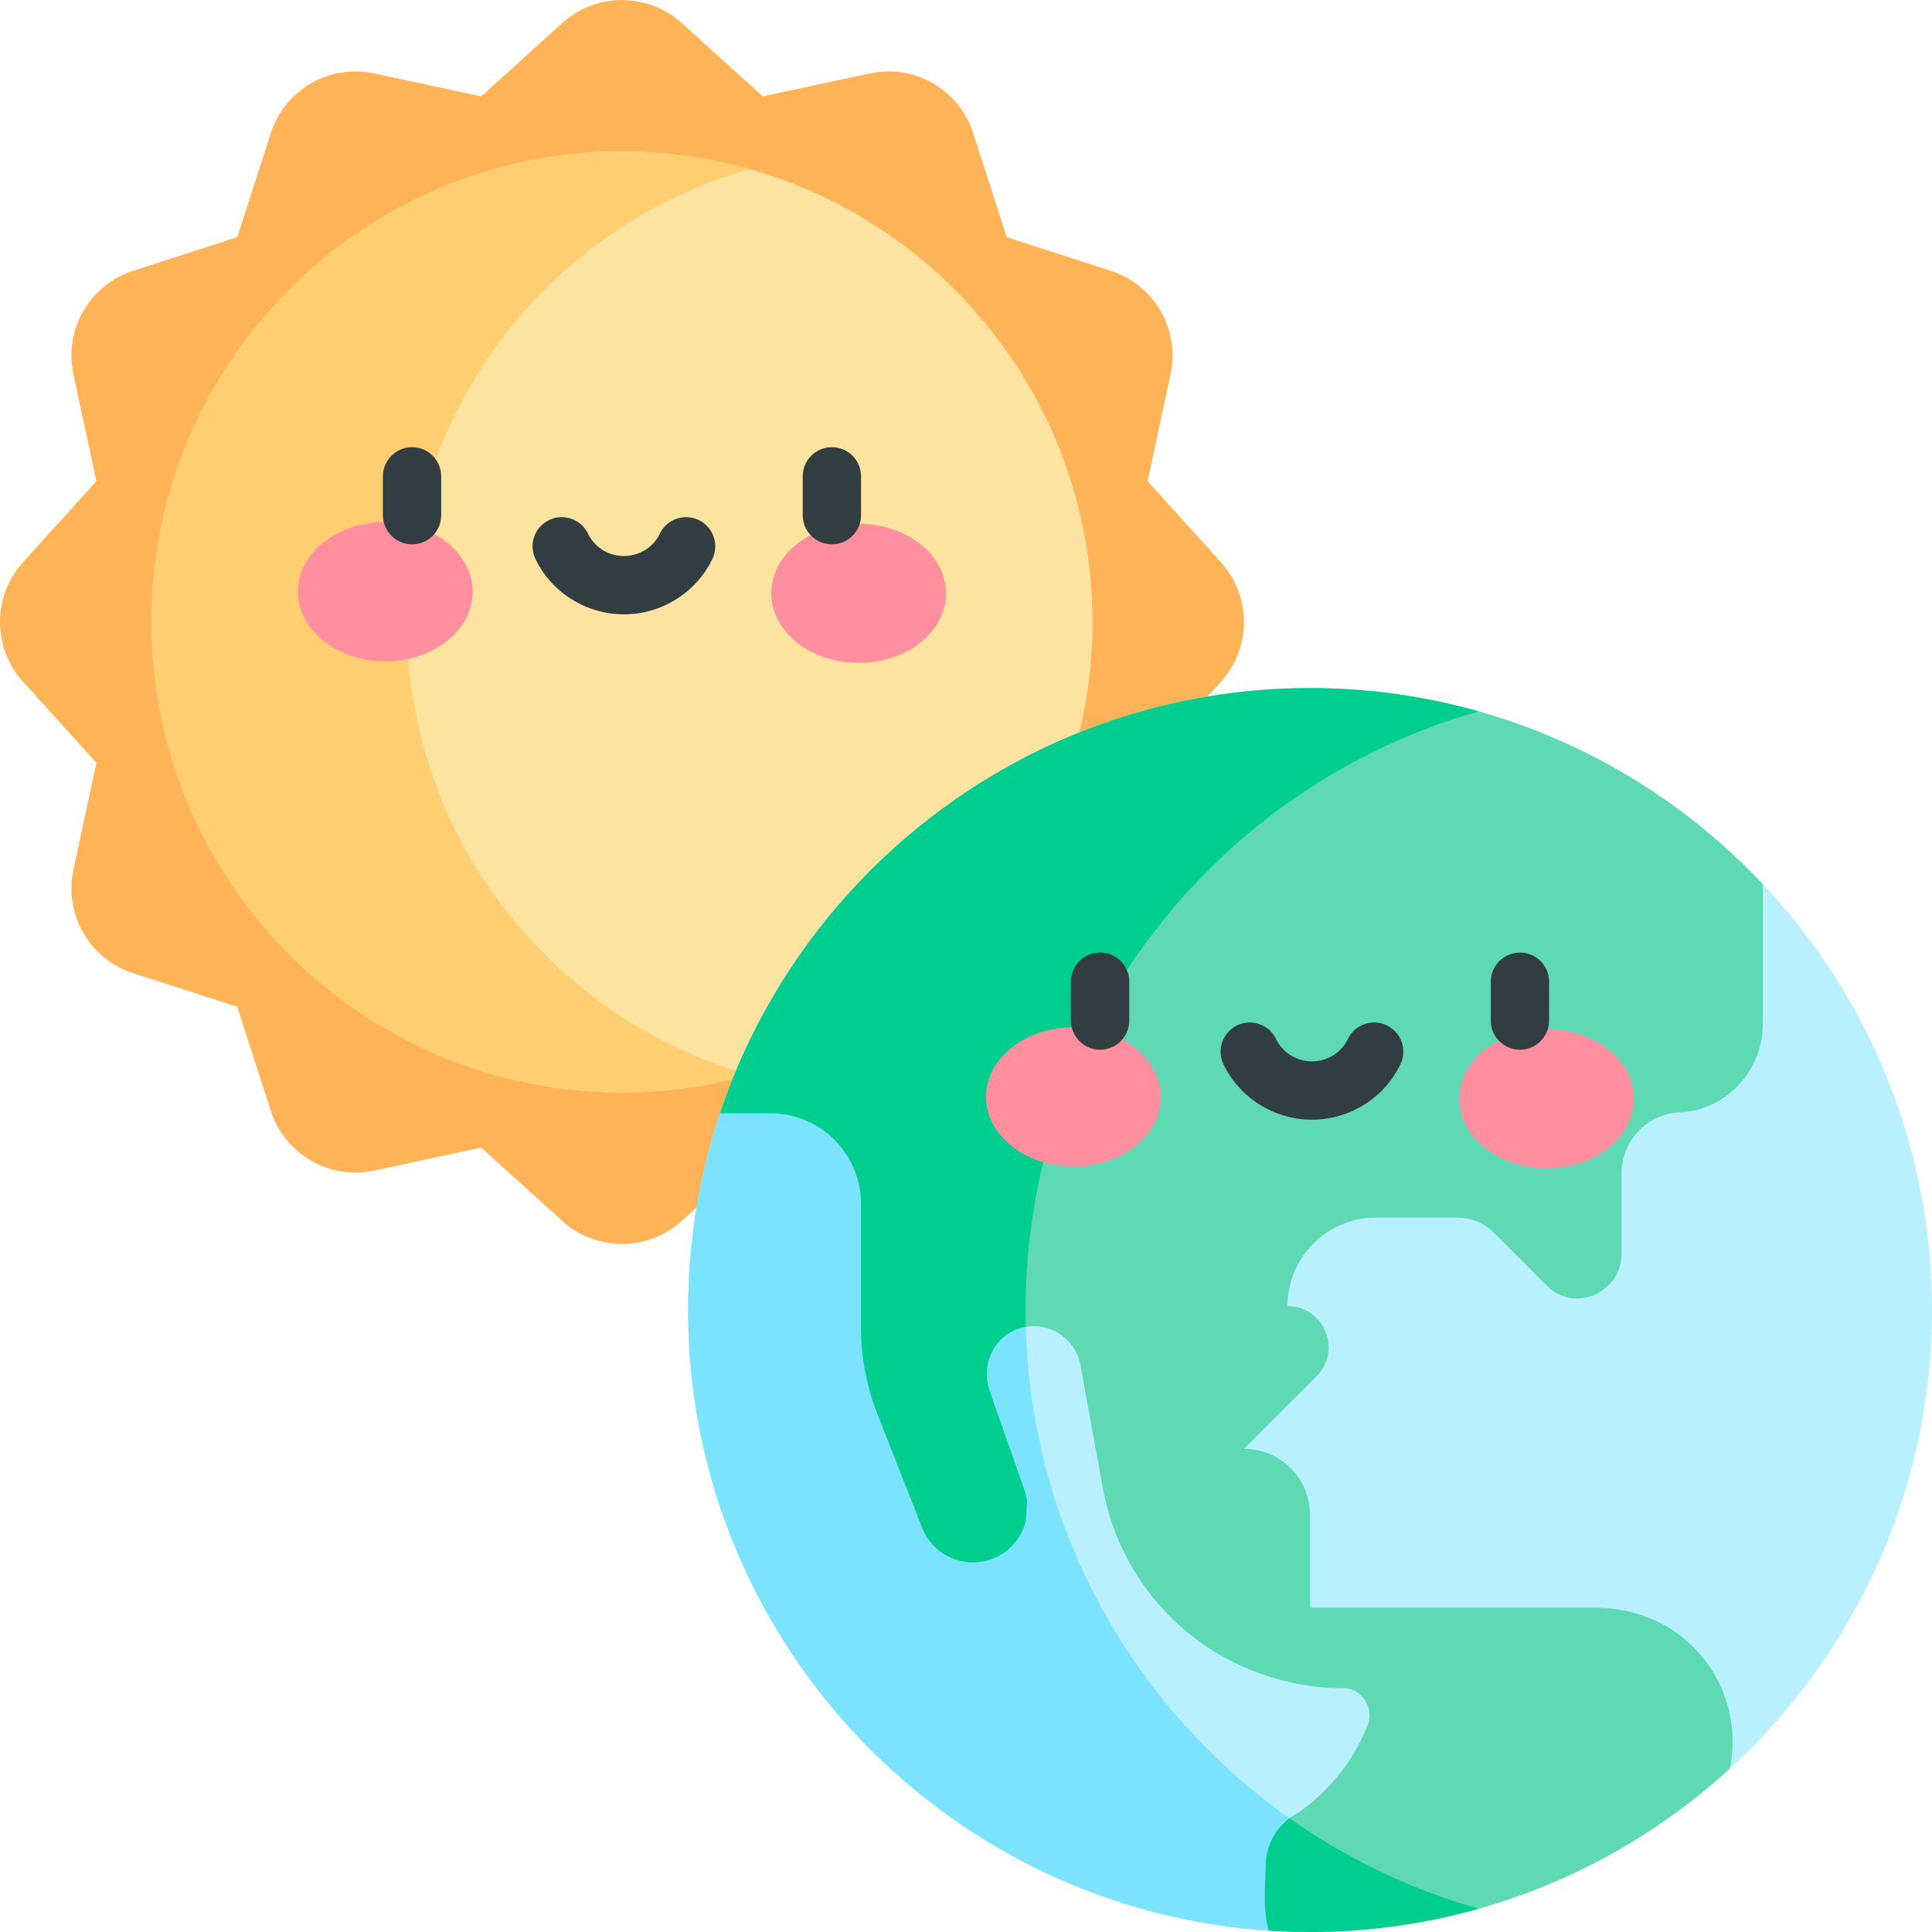 <svg id="Layer_1" enable-background="new 0 0 497 497" height="512" viewBox="0 0 497 497" width="512" xmlns="http://www.w3.org/2000/svg"><path d="m175.365 5.917 20.865 18.871 27.505-5.91c11.5-2.471 23.002 4.17 26.612 15.365l8.635 26.775 26.775 8.635c11.195 3.61 17.835 15.112 15.365 26.612l-5.91 27.505 18.871 20.865c7.89 8.724 7.89 22.005 0 30.729l-18.871 20.865 5.91 27.505c2.471 11.5-4.17 23.002-15.365 26.612l-26.775 8.635-8.635 26.775c-3.61 11.195-15.112 17.835-26.612 15.365l-27.505-5.91-20.865 18.871c-8.724 7.89-22.005 7.89-30.729 0l-20.865-18.871-27.505 5.91c-11.5 2.471-23.002-4.17-26.612-15.365l-8.635-26.775-26.775-8.635c-11.195-3.61-17.835-15.112-15.365-26.612l5.91-27.505-18.872-20.864c-7.89-8.724-7.89-22.005 0-30.729l18.871-20.865-5.91-27.505c-2.471-11.5 4.17-23.002 15.365-26.612l26.775-8.635 8.635-26.775c3.61-11.195 15.112-17.835 26.612-15.365l27.505 5.91 20.865-18.871c8.724-7.89 22.006-7.89 30.73-.001z" fill="#ffb357"/><path d="m160 281.037c-66.74 0-121.037-54.297-121.037-121.037s54.297-121.037 121.037-121.037 121.037 54.297 121.037 121.037-54.297 121.037-121.037 121.037z" fill="#fce3a0"/><path d="m104.637 160c0-55.363 37.365-102.161 88.2-116.508-10.446-2.948-21.46-4.529-32.837-4.529-66.74 0-121.037 54.297-121.037 121.037s54.297 121.037 121.037 121.037c11.377 0 22.391-1.581 32.837-4.529-50.835-14.347-88.2-61.145-88.2-116.508z" fill="#ffce71"/><ellipse cx="99.093" cy="152.221" fill="#ff8e9e" rx="22.474" ry="17.897" transform="matrix(1 .003 -.003 1 .477 -.31)"/><ellipse cx="220.907" cy="152.603" fill="#ff8e9e" rx="22.474" ry="17.897" transform="matrix(-1 -.003 .003 -1 441.336 305.897)"/><g fill="#313d40"><path d="m106 115.037c-4.142 0-7.5 3.358-7.5 7.5v10c0 4.142 3.358 7.5 7.5 7.5s7.5-3.358 7.5-7.5v-10c0-4.142-3.358-7.5-7.5-7.5z"/><path d="m214 115.037c-4.142 0-7.5 3.358-7.5 7.5v10c0 4.142 3.358 7.5 7.5 7.5s7.5-3.358 7.5-7.5v-10c0-4.142-3.358-7.5-7.5-7.5z"/><path d="m179.735 133.771c-3.737-1.789-8.215-.206-10.001 3.531-1.666 3.484-5.291 5.735-9.234 5.735s-7.568-2.251-9.234-5.735c-1.787-3.737-6.266-5.317-10.001-3.531-3.737 1.787-5.318 6.265-3.531 10.001 4.144 8.666 13.08 14.265 22.766 14.265s18.623-5.599 22.766-14.265c1.787-3.737.206-8.215-3.531-10.001z"/></g><path d="m332.604 407.074c.053-.035.104-.073.158-.107-.076.048-.124.082-.158.107z" fill="#00ce8e"/><path d="m345.269 374.206c.033 0 .064.006.098.006-.008-.004-.032-.006-.098-.006z" fill="#00ce8e"/><path d="m264.192 326.043c-.114 1.677-.201 3.361-.263 5.051.384-1.628.494-3.334.263-5.051z" fill="#00ce8e"/><path d="m337 497c-88.224 0-160-71.776-160-160s71.776-160 160-160 160 71.776 160 160-71.776 160-160 160z" fill="#b9f0ff"/><path d="m263.815 337c0-73.185 49.393-135.048 116.592-154.013-13.808-3.898-28.368-5.987-43.407-5.987-88.224 0-160 71.776-160 160s71.776 160 160 160c15.039 0 29.599-2.089 43.408-5.987-67.2-18.965-116.593-80.828-116.593-154.013z" fill="#7ce3ff"/><path d="m331.679 467.733c-3.701 2.823-5.958 7.182-6.075 11.884-.154 6.166-.731 11.677.771 17.022 3.514.231 7.055.361 10.625.361 15.035 0 29.587-2.095 43.393-5.991z" fill="#00ce8e"/><path d="m254.551 357.72c-2.208-6.281.793-13.382 7.012-15.76.769-.294 1.543-.48 2.317-.613l116.5-158.352c-13.8-3.897-28.348-5.995-43.38-5.995-70.544 0-130.565 45.894-151.792 109.39h12.959c12.886 0 23.332 10.446 23.332 23.332v31.763c0 7.67 1.442 15.271 4.252 22.408l11.475 29.143c2.688 6.828 10.184 10.431 17.195 8.266 4.945-1.527 8.406-5.532 9.507-10.208.062-1.69.149-3.374.263-5.051-.125-.936-.346-1.873-.672-2.8z" fill="#00ce8e"/><path d="m380.38 182.995c-67.186 18.974-116.565 80.83-116.565 154.005 0 1.454.026 2.902.065 4.347 3.304-.57 6.582.248 9.162 2.098 2.463 1.766 4.291 4.447 4.886 7.709l5.779 31.699c3.14 17.219 13.348 32.337 28.146 41.684 16.792 10.605 33.666 9.759 33.513 9.675-.033 0-.064-.006-.098-.006.066 0 .091.003.098.006 4.893.066 8.237 4.998 6.454 9.576-6.448 16.554-20.105 23.96-19.216 23.286-.319.208-.625.43-.925.659 14.626 10.338 31.053 18.29 48.713 23.276 24.387-6.882 46.432-19.406 64.621-36.079 2.266-11.198-1.063-23.302-10-31.826-6.557-6.254-15.415-9.515-24.476-9.515h-73.537v-23.895c0-9.389-7.611-17-17-17l18.682-18.682c6.65-6.65 1.94-18.02-7.464-18.02 0-12.582 10.2-22.781 22.781-22.781h20.776c3.606 0 7.064 1.432 9.614 3.982l13.52 13.519c.221.221.448.433.681.636 7.215 6.301 18.547.774 18.547-8.805v-20.741c0-8.646 7.009-15.656 15.656-15.656.074-.007.148-.013.222-.02 11.646-1.091 20.456-11.049 20.456-22.746v-35.93c-19.631-20.86-44.781-36.462-73.091-44.455z" fill="#5fd9b3"/><ellipse cx="276.093" cy="282.222" fill="#ff8e9e" rx="22.474" ry="17.897" transform="matrix(1 .003 -.003 1 .886 -.864)"/><ellipse cx="397.907" cy="282.603" fill="#ff8e9e" rx="22.474" ry="17.897" transform="matrix(-1 -.003 .003 -1 794.928 566.451)"/><path d="m283 245.037c-4.142 0-7.5 3.358-7.5 7.5v10c0 4.142 3.358 7.5 7.5 7.5s7.5-3.358 7.5-7.5v-10c0-4.142-3.358-7.5-7.5-7.5z" fill="#313d40"/><path d="m391 245.037c-4.142 0-7.5 3.358-7.5 7.5v10c0 4.142 3.358 7.5 7.5 7.5s7.5-3.358 7.5-7.5v-10c0-4.142-3.358-7.5-7.5-7.5z" fill="#313d40"/><path d="m356.735 263.771c-3.737-1.789-8.215-.206-10.001 3.531-1.666 3.484-5.291 5.735-9.234 5.735s-7.568-2.251-9.234-5.735c-1.787-3.737-6.266-5.317-10.001-3.531-3.737 1.787-5.318 6.265-3.531 10.001 4.144 8.666 13.08 14.265 22.766 14.265s18.623-5.599 22.766-14.265c1.787-3.737.206-8.215-3.531-10.001z" fill="#313d40"/></svg>